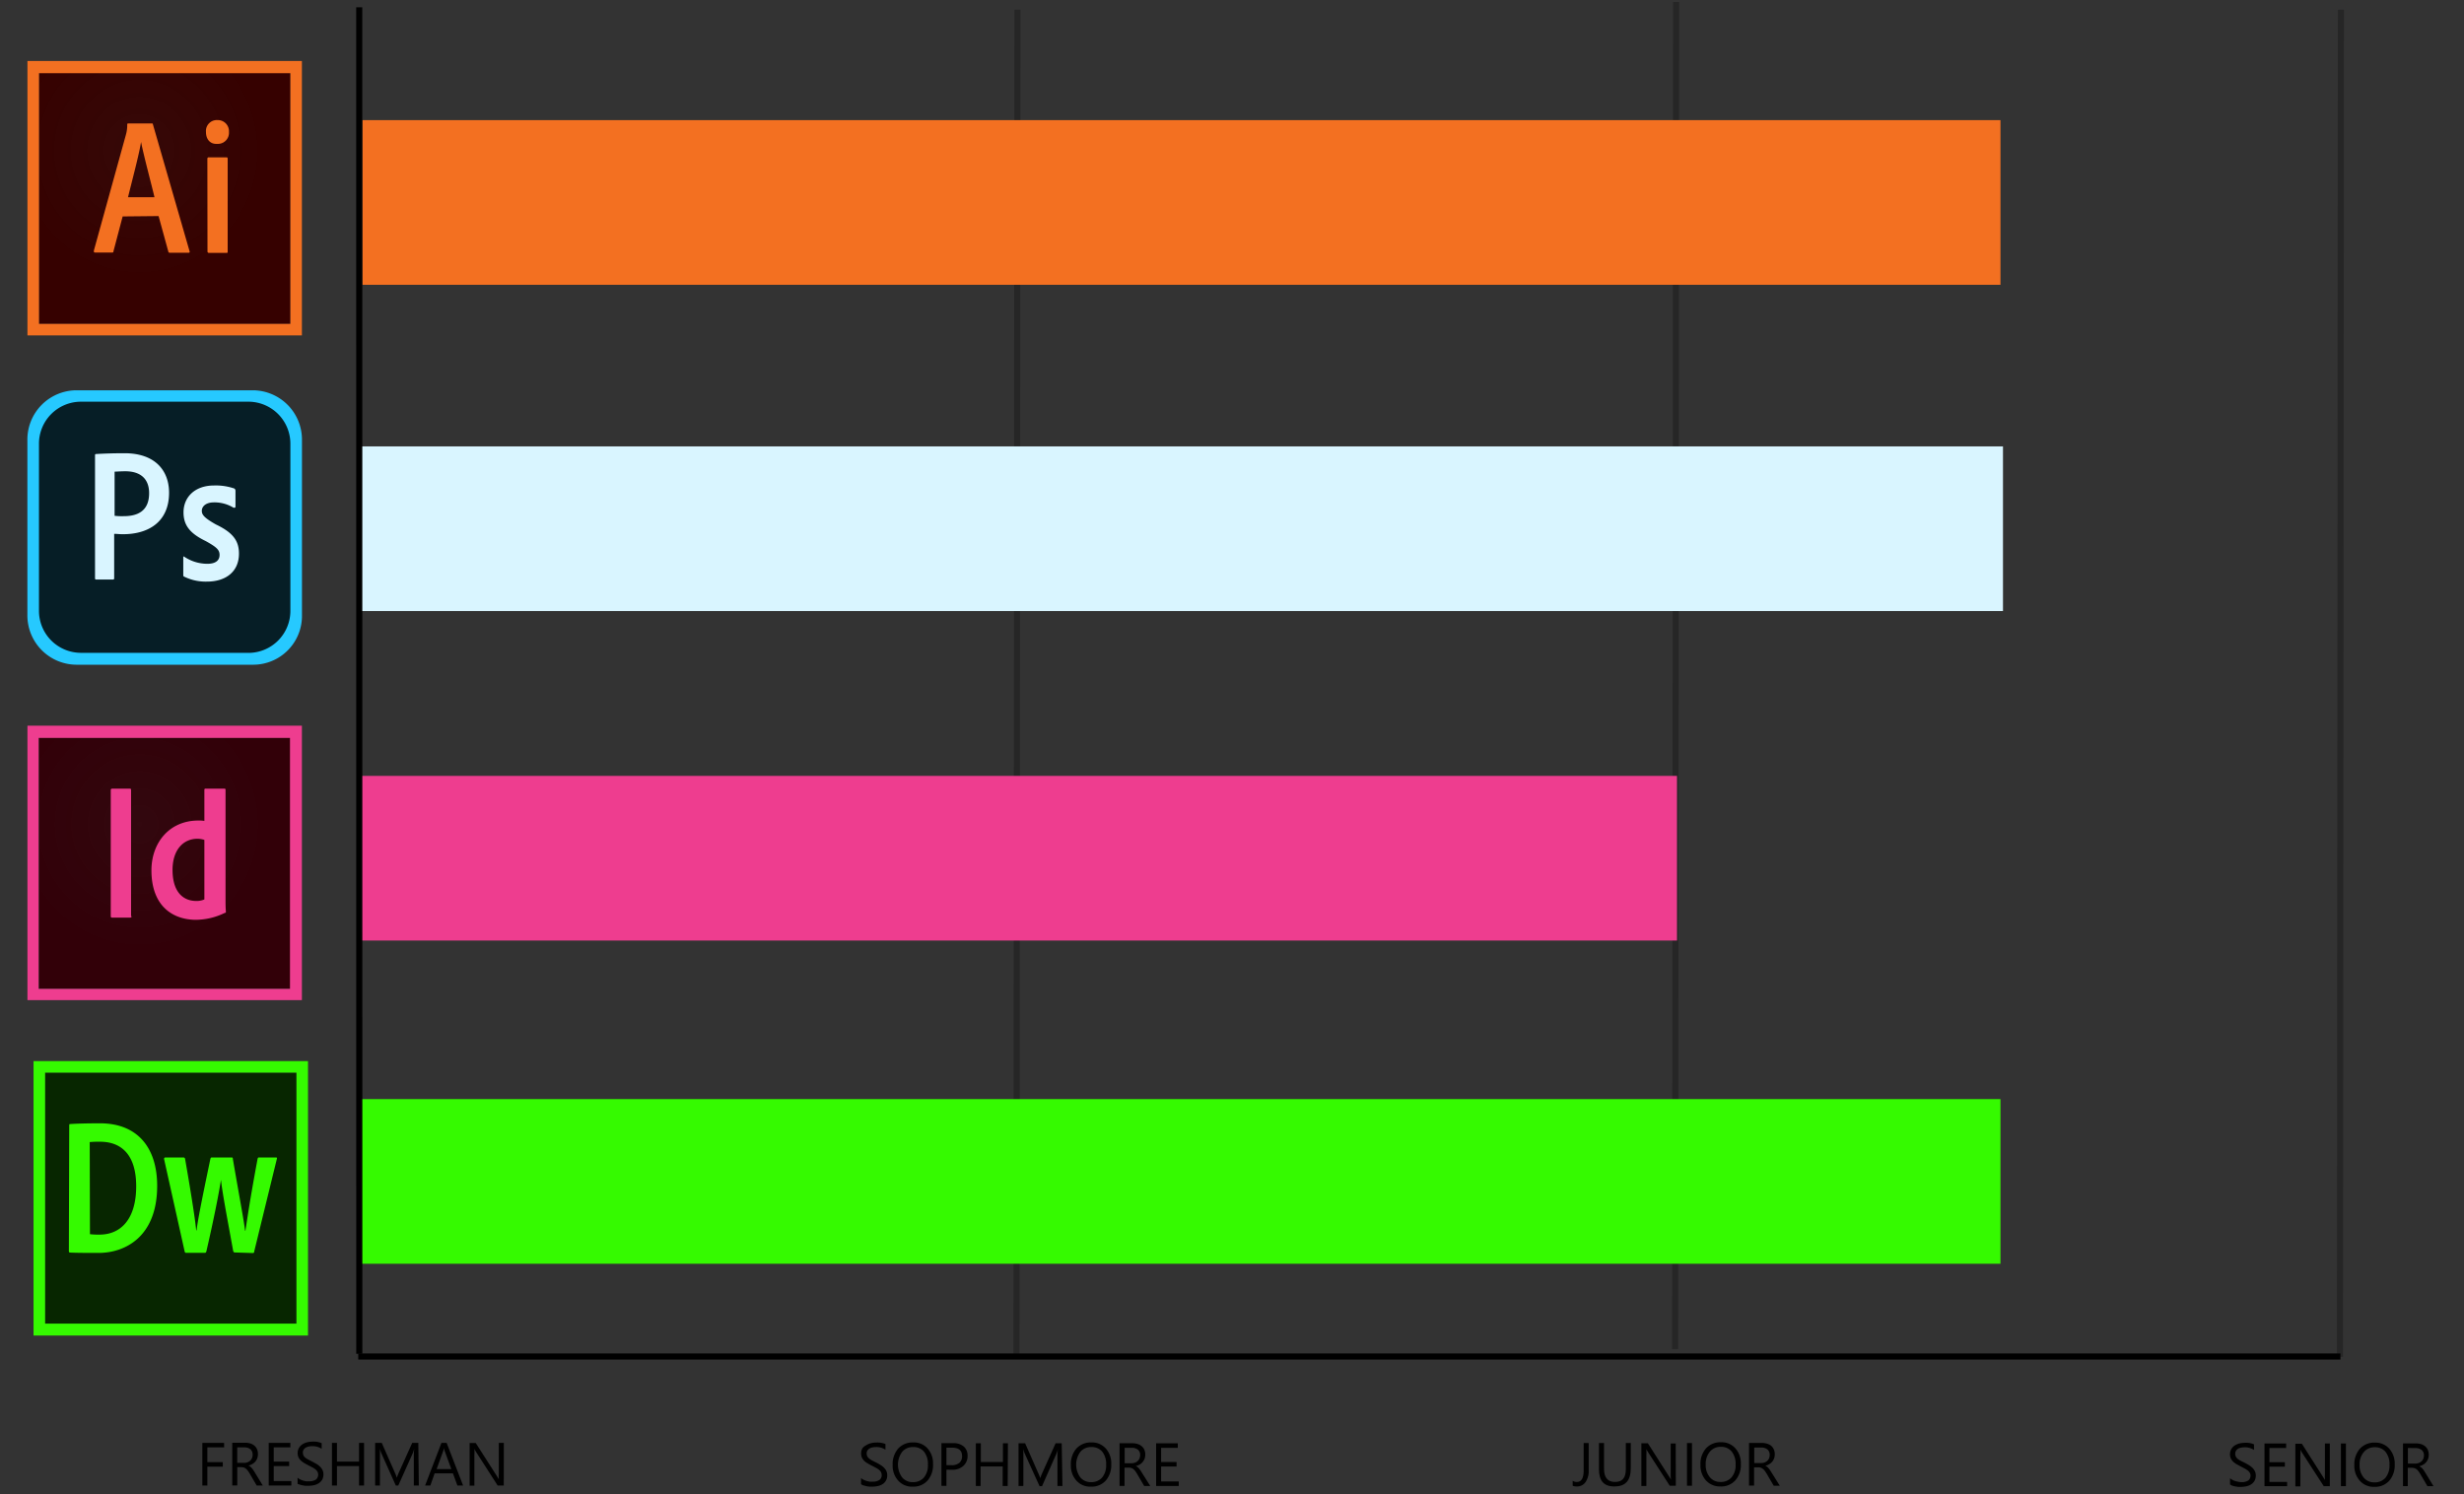 <svg id="Layer_1" data-name="Layer 1" xmlns="http://www.w3.org/2000/svg" xmlns:xlink="http://www.w3.org/1999/xlink" viewBox="0 0 404 245"><rect x="0" y="0" width="404" height="245" fill="#333333" stroke="none"/><defs><style>.cls-1{fill:#072600;}.cls-15,.cls-2{fill:#35fa00;}.cls-2,.cls-4,.cls-7,.cls-9{fill-rule:evenodd;}.cls-3{fill:url(#radial-gradient);}.cls-14,.cls-4{fill:#ee3d8f;}.cls-5{fill:#26c9ff;}.cls-6{fill:#061e26;}.cls-12,.cls-7{fill:#d9f5ff;}.cls-8{fill:url(#radial-gradient-2);}.cls-13,.cls-9{fill:#f37021;}.cls-10{fill:none;stroke:#000;stroke-miterlimit:10;}.cls-11{opacity:0.25;}</style><radialGradient id="radial-gradient" cx="208.98" cy="99.35" r="26.64" gradientTransform="matrix(1.01, 0, 0, -1.03, -188.16, 237.47)" gradientUnits="userSpaceOnUse"><stop offset="0" stop-color="#320008" stop-opacity="0.85"/><stop offset="0.77" stop-color="#320008"/></radialGradient><radialGradient id="radial-gradient-2" cx="23.96" cy="218.31" r="26.89" gradientTransform="matrix(1, 0, 0, -1.03, -1.14, 249.54)" gradientUnits="userSpaceOnUse"><stop offset="0" stop-color="#360100" stop-opacity="0.85"/><stop offset="0.77" stop-color="#360100"/></radialGradient></defs><title>skills-graphic-chart</title><rect class="cls-1" x="7.39" y="175.89" width="41.22" height="41.16"/><path class="cls-2" d="M5.5,174v45h45V174Zm1.89,1.89H48.61v41.16H7.39Z"/><path class="cls-2" d="M11.35,184.57c0-.19,0-.25.19-.25.69-.06,2.77-.12,4.85-.12,6.29,0,9.38,4.15,9.38,10.25,0,8.5-5.42,11-9.57,11-1.57,0-3.84,0-4.72-.06-.13,0-.19-.07-.19-.26Zm3.4,17.81a11.49,11.49,0,0,0,1.58.07c3.46,0,6-2.52,6-7.93s-2.65-7.3-5.92-7.3a15,15,0,0,0-1.7.06Zm23.79,3c-.19,0-.25-.07-.31-.26-.95-5.28-1.7-9.06-2-11.64h0c-.37,2.33-1.13,6.23-2.39,11.71-.06.19-.12.25-.25.25h-3c-.19,0-.25,0-.32-.25L26.9,190.05c0-.13.06-.25.19-.25h3c.12,0,.19.06.25.19,1.2,6.86,1.7,10.38,1.83,11.77h.06c.19-1.64.88-5.1,2.26-11.71.07-.19.07-.25.26-.25H38c.12,0,.18.06.18.25,1.07,6.23,1.83,10.19,2,11.77h.06c.31-2,.69-4.79,2-11.83.07-.13.07-.19.19-.19h2.83c.13,0,.19.06.13.25l-3.71,15.17c0,.19-.07.25-.26.25Z"/><rect class="cls-3" x="6.39" y="120.95" width="41.22" height="41.16"/><path class="cls-4" d="M4.5,119v45h45V119Zm1.83,2H47.55v41.16H6.33Z"/><path class="cls-4" d="M21.56,150.22c0,.19,0,.25-.26.25H18.41c-.19,0-.25-.06-.25-.25V129.57a.23.23,0,0,1,.25-.25H21.3c.13,0,.19.06.19.25v20.65Zm3.27-7.49c0-4.6,3-8.18,7.68-8.18a5.6,5.6,0,0,1,1,.06v-5.1a.17.17,0,0,1,.19-.19h3.09a.17.17,0,0,1,.19.19v18c0,.63,0,1.32.06,2a.17.17,0,0,1-.19.19,11,11,0,0,1-4.91,1.13C27.85,150.72,24.83,148.14,24.83,142.73Zm8.68-5a3.67,3.67,0,0,0-1.13-.19c-2.39,0-4.09,1.89-4.09,5.1,0,3.59,1.7,5.1,3.9,5.1a3.26,3.26,0,0,0,1.32-.25Z"/><path class="cls-5" d="M41.57,109H12.49a8.09,8.09,0,0,1-8-8.18h0V72.18A8.08,8.08,0,0,1,12.43,64H41.51a8.09,8.09,0,0,1,8,8.18h0v28.64A8,8,0,0,1,41.57,109Z"/><path class="cls-6" d="M40.81,107.05H13.19a6.89,6.89,0,0,1-6.8-7V72.87a6.89,6.89,0,0,1,6.8-7H40.81a6.89,6.89,0,0,1,6.8,7v27.19a6.89,6.89,0,0,1-6.8,7Z"/><path class="cls-7" d="M15.58,74.64a.17.17,0,0,1,.19-.19c1.19-.07,2.89-.13,4.65-.13,5,0,7.3,2.83,7.3,6.48,0,4.79-3.39,6.8-7.55,6.8-.69,0-.94-.06-1.45-.06v7.3a.17.17,0,0,1-.19.19H15.77a.17.17,0,0,1-.19-.19Zm3.21,9.94a10.23,10.23,0,0,0,1.51.06c2.14,0,4.15-.75,4.15-3.77,0-2.39-1.45-3.59-3.9-3.59-.76,0-1.45.06-1.76.06Zm16.3-2.2c-1.45,0-2,.75-2,1.38S33.45,84.9,35.4,86c2.9,1.38,3.78,2.76,3.78,4.78,0,3-2.2,4.59-5.23,4.59a8,8,0,0,1-3.77-.82c-.13-.06-.13-.12-.13-.31V91.44c0-.19.07-.25.19-.13A6.79,6.79,0,0,0,34,92.45c1.45,0,2-.63,2-1.45s-.44-1.26-2.26-2.27c-2.58-1.25-3.65-2.58-3.65-4.72,0-2.45,1.82-4.4,5-4.4a9.27,9.27,0,0,1,3.34.5.45.45,0,0,1,.18.38v2.58c0,.13-.06.19-.18.19h-.13a6,6,0,0,0-3.27-.88Z"/><rect class="cls-8" x="6.39" y="11.95" width="41.22" height="41.16"/><path class="cls-9" d="M4.5,10V55h45V10ZM6.39,12H47.61V53.11H6.39Z"/><path class="cls-9" d="M20.11,35.49,18.6,41.22c0,.19-.07.19-.25.19H15.58c-.19,0-.19-.07-.19-.32L20.67,22a5.74,5.74,0,0,0,.19-1.58c0-.12.07-.18.13-.18h3.9c.13,0,.19.06.19.18l6,20.77c.06.13,0,.26-.13.26H27.85c-.13,0-.25-.07-.25-.19L26,35.43Zm5.22-3.15c-.5-2.14-1.76-6.79-2.2-9.06h0c-.38,2.27-1.39,6-2.14,9.06Zm8.44-10.7a1.79,1.79,0,0,1,1.88-1.95,1.83,1.83,0,0,1,1.89,1.95,1.82,1.82,0,0,1-1.95,1.95c-1.07.07-1.82-.69-1.82-1.95ZM34,26.05c0-.13.06-.25.19-.25h2.95c.13,0,.19.06.19.25V41.22c0,.19,0,.25-.19.25H34.27a.23.23,0,0,1-.25-.25Z"/><line class="cls-10" x1="383.74" y1="222.44" x2="58.74" y2="222.44"/><path d="M36.75,237.34H34v2.42h2.53v.74H34v3.1h-.82v-7h3.56Z"/><path d="M43.09,243.6h-1l-1.17-2a4.21,4.21,0,0,0-.32-.47,1.89,1.89,0,0,0-.31-.32.91.91,0,0,0-.34-.17,1.31,1.31,0,0,0-.41-.06H38.9v3h-.82v-7h2.09a2.84,2.84,0,0,1,.84.11,1.91,1.91,0,0,1,.68.35,1.57,1.57,0,0,1,.44.58,1.94,1.94,0,0,1,.16.82,1.78,1.78,0,0,1-.11.67,1.57,1.57,0,0,1-.31.55,1.75,1.75,0,0,1-.49.4,2.17,2.17,0,0,1-.64.27v0a1.8,1.8,0,0,1,.31.17l.24.24a2.49,2.49,0,0,1,.23.31c.08.12.17.25.26.4Zm-4.19-6.26v2.54H40a1.79,1.79,0,0,0,.57-.09,1.68,1.68,0,0,0,.45-.27,1.19,1.19,0,0,0,.3-.43,1.4,1.4,0,0,0,.1-.56,1.12,1.12,0,0,0-.36-.88,1.55,1.55,0,0,0-1-.31Z"/><path d="M47.77,243.6H44.06v-7h3.55v.74H44.88v2.33h2.53v.74H44.88v2.45h2.89Z"/><path d="M48.79,243.32v-1a1.73,1.73,0,0,0,.4.26,2.55,2.55,0,0,0,.48.2,3.52,3.52,0,0,0,.52.12,2.8,2.8,0,0,0,.48,0,1.94,1.94,0,0,0,1.13-.28,1.07,1.07,0,0,0,.25-1.3,1.59,1.59,0,0,0-.35-.39,3.92,3.92,0,0,0-.52-.33l-.64-.33c-.25-.13-.48-.25-.69-.38a3.46,3.46,0,0,1-.55-.42,1.71,1.71,0,0,1-.37-.52,1.79,1.79,0,0,1,.08-1.51,1.82,1.82,0,0,1,.55-.59,2.75,2.75,0,0,1,.78-.34,3.8,3.8,0,0,1,.89-.11,3.37,3.37,0,0,1,1.51.25v.92a2.81,2.81,0,0,0-1.59-.43,2.48,2.48,0,0,0-.54.06,1.71,1.71,0,0,0-.48.18,1.07,1.07,0,0,0-.34.33.83.83,0,0,0-.13.49,1,1,0,0,0,.1.46,1.07,1.07,0,0,0,.29.36,3.33,3.33,0,0,0,.48.31l.65.33.71.39a3.44,3.44,0,0,1,.59.46,1.94,1.94,0,0,1,.4.55,1.52,1.52,0,0,1,.15.69,1.82,1.82,0,0,1-.2.88,1.7,1.7,0,0,1-.55.58,2.44,2.44,0,0,1-.79.33,4.85,4.85,0,0,1-1,.1l-.41,0a4.71,4.71,0,0,1-.5-.08,3.36,3.36,0,0,1-.48-.13A1.54,1.54,0,0,1,48.79,243.32Z"/><path d="M59.69,243.6h-.82v-3.19H55.25v3.19h-.82v-7h.82v3.07h3.62V236.6h.82Z"/><path d="M68.67,243.6h-.82v-4.7c0-.37,0-.82.07-1.36h0a5.27,5.27,0,0,1-.21.68L65.3,243.6h-.4l-2.39-5.34a4.1,4.1,0,0,1-.21-.72h0c0,.28,0,.74,0,1.37v4.69h-.79v-7h1.08l2.15,4.88a5.44,5.44,0,0,1,.32.84h0c.14-.38.25-.67.34-.86l2.19-4.86h1Z"/><path d="M75.93,243.6H75l-.74-2h-3l-.7,2H69.7l2.68-7h.85ZM74,240.9l-1.1-3a3,3,0,0,1-.11-.47h0a3,3,0,0,1-.11.47l-1.09,3Z"/><path d="M82.6,243.6h-1L78,238a2.58,2.58,0,0,1-.22-.44h0a8.39,8.39,0,0,1,0,1v5.06H77v-7H78l3.51,5.49c.14.23.24.38.28.47h0a7.82,7.82,0,0,1,0-1V236.6h.82Z"/><path d="M141.18,243.38v-1a2.13,2.13,0,0,0,.4.26,3.58,3.58,0,0,0,.49.2,4.7,4.7,0,0,0,.51.12,2.74,2.74,0,0,0,.48,0,1.86,1.86,0,0,0,1.13-.28.92.92,0,0,0,.37-.8,1,1,0,0,0-.12-.5,1.5,1.5,0,0,0-.34-.38,2.9,2.9,0,0,0-.52-.33l-.65-.34c-.25-.12-.47-.25-.68-.37a3.15,3.15,0,0,1-.56-.42,2.06,2.06,0,0,1-.37-.52,1.79,1.79,0,0,1-.13-.68,1.64,1.64,0,0,1,.21-.84A1.79,1.79,0,0,1,142,237a2.5,2.5,0,0,1,.78-.34,3.34,3.34,0,0,1,.89-.11,3.55,3.55,0,0,1,1.51.24v.93a2.69,2.69,0,0,0-1.59-.43,3.29,3.29,0,0,0-.54.05,1.46,1.46,0,0,0-.48.19,1,1,0,0,0-.34.32.88.88,0,0,0-.13.49,1,1,0,0,0,.4.82,3.18,3.18,0,0,0,.47.32l.65.33a6.85,6.85,0,0,1,.71.39,3.06,3.06,0,0,1,.59.45,1.89,1.89,0,0,1,.4.55,1.6,1.6,0,0,1,.15.7,1.7,1.7,0,0,1-.2.87,1.64,1.64,0,0,1-.55.59,2.23,2.23,0,0,1-.79.32,4.13,4.13,0,0,1-.95.1l-.41,0a4.13,4.13,0,0,1-.49-.07l-.49-.13A1.52,1.52,0,0,1,141.18,243.38Z"/><path d="M149.64,243.78a3,3,0,0,1-2.38-1,3.63,3.63,0,0,1-.9-2.55,3.9,3.9,0,0,1,.91-2.7,3.2,3.2,0,0,1,2.49-1,3,3,0,0,1,2.34,1,3.65,3.65,0,0,1,.88,2.56,3.86,3.86,0,0,1-.91,2.71A3.12,3.12,0,0,1,149.64,243.78Zm.06-6.49a2.26,2.26,0,0,0-1.79.79,3.55,3.55,0,0,0,0,4.18,2.2,2.2,0,0,0,1.75.78,2.3,2.3,0,0,0,1.82-.75,3.07,3.07,0,0,0,.66-2.1,3.23,3.23,0,0,0-.64-2.15A2.22,2.22,0,0,0,149.7,237.29Z"/><path d="M155.18,241v2.65h-.82v-7h1.92a2.56,2.56,0,0,1,1.74.55,1.92,1.92,0,0,1,.62,1.54,2.13,2.13,0,0,1-.68,1.63,2.61,2.61,0,0,1-1.86.64Zm0-3.61v2.87H156a1.92,1.92,0,0,0,1.3-.39,1.41,1.41,0,0,0,.44-1.1c0-.92-.54-1.38-1.64-1.38Z"/><path d="M165.22,243.67h-.82v-3.2h-3.62v3.2H160v-7h.82v3.07h3.62v-3.07h.82Z"/><path d="M174.2,243.67h-.82V239c0-.37,0-.83.07-1.36h0a4.57,4.57,0,0,1-.21.67l-2.39,5.39h-.4L168,238.32a3.7,3.7,0,0,1-.21-.71h0c0,.28,0,.73,0,1.37v4.69h-.79v-7h1.08l2.15,4.89a4.55,4.55,0,0,1,.32.84h0c.14-.39.26-.68.34-.86l2.19-4.87h1Z"/><path d="M178.86,243.78a3,3,0,0,1-2.38-1,3.63,3.63,0,0,1-.9-2.55,3.85,3.85,0,0,1,.91-2.7,3.2,3.2,0,0,1,2.49-1,3,3,0,0,1,2.33,1,3.61,3.61,0,0,1,.89,2.56,3.86,3.86,0,0,1-.91,2.71A3.12,3.12,0,0,1,178.86,243.78Zm.06-6.49a2.25,2.25,0,0,0-1.79.79,3.55,3.55,0,0,0,0,4.18,2.2,2.2,0,0,0,1.75.78,2.32,2.32,0,0,0,1.82-.75,3.07,3.07,0,0,0,.66-2.1,3.23,3.23,0,0,0-.64-2.15A2.22,2.22,0,0,0,178.92,237.29Z"/><path d="M188.6,243.67h-1l-1.17-2a4,4,0,0,0-.31-.46,1.9,1.9,0,0,0-.31-.32,1.16,1.16,0,0,0-.35-.18,1.64,1.64,0,0,0-.41-.05h-.67v3h-.82v-7h2.09a2.91,2.91,0,0,1,.85.12,1.79,1.79,0,0,1,.67.35,1.62,1.62,0,0,1,.45.58,2.14,2.14,0,0,1,.05,1.49,1.84,1.84,0,0,1-.32.54,1.74,1.74,0,0,1-.48.41,2.52,2.52,0,0,1-.65.26v0a1.33,1.33,0,0,1,.31.18,1.88,1.88,0,0,1,.25.24c.07.09.15.19.23.31l.25.4Zm-4.2-6.26v2.53h1.11a1.7,1.7,0,0,0,.57-.09,1.2,1.2,0,0,0,.45-.27,1.08,1.08,0,0,0,.3-.42,1.47,1.47,0,0,0,.11-.56,1.08,1.08,0,0,0-.37-.88,1.55,1.55,0,0,0-1-.31Z"/><path d="M193.27,243.67h-3.71v-7h3.55v.75h-2.73v2.32h2.53v.74h-2.53v2.45h2.89Z"/><path d="M260.48,241.12a3.15,3.15,0,0,1-.53,1.94,1.68,1.68,0,0,1-1.41.69,1.66,1.66,0,0,1-.68-.12v-.81a1.15,1.15,0,0,0,.69.19c.74,0,1.11-.63,1.11-1.88v-4.5h.82Z"/><path d="M267.38,240.8c0,2-.89,2.95-2.67,2.95s-2.54-.95-2.54-2.84v-4.28H263v4.23c0,1.43.6,2.15,1.81,2.15s1.76-.69,1.76-2.08v-4.3h.82Z"/><path d="M274.77,243.63h-1l-3.6-5.58a2.64,2.64,0,0,1-.23-.44h0a9.35,9.35,0,0,1,0,1v5.06h-.82v-7h1.07l3.5,5.49c.15.23.25.39.29.47h0a6.29,6.29,0,0,1-.05-1v-4.93h.82Z"/><path d="M277.42,243.63h-.82v-7h.82Z"/><path d="M282.09,243.75a3.11,3.11,0,0,1-2.39-1,3.69,3.69,0,0,1-.89-2.56,3.85,3.85,0,0,1,.91-2.69,3.2,3.2,0,0,1,2.49-1,3,3,0,0,1,2.33,1,3.65,3.65,0,0,1,.89,2.55,3.83,3.83,0,0,1-.91,2.71A3.12,3.12,0,0,1,282.09,243.75Zm.06-6.5a2.27,2.27,0,0,0-1.8.8,3.13,3.13,0,0,0-.68,2.09,3.08,3.08,0,0,0,.67,2.08,2.18,2.18,0,0,0,1.75.79,2.28,2.28,0,0,0,1.81-.75,3,3,0,0,0,.67-2.1,3.23,3.23,0,0,0-.65-2.15A2.22,2.22,0,0,0,282.15,237.25Z"/><path d="M291.82,243.63h-1l-1.17-2a5.41,5.41,0,0,0-.32-.47,1.51,1.51,0,0,0-.31-.31,1.11,1.11,0,0,0-.34-.18,1.31,1.31,0,0,0-.41-.06h-.67v3h-.83v-7h2.09a2.86,2.86,0,0,1,.85.12,1.89,1.89,0,0,1,.68.34,1.63,1.63,0,0,1,.44.59,1.88,1.88,0,0,1,.16.82,1.85,1.85,0,0,1-.11.67,1.62,1.62,0,0,1-.31.54,1.78,1.78,0,0,1-.49.41,2.45,2.45,0,0,1-.64.26v0a1.33,1.33,0,0,1,.31.18,1.7,1.7,0,0,1,.24.23,3.55,3.55,0,0,1,.23.31c.08.12.17.25.26.41Zm-4.19-6.26v2.54h1.11a1.79,1.79,0,0,0,.57-.09,1.29,1.29,0,0,0,.45-.27,1.15,1.15,0,0,0,.3-.42,1.48,1.48,0,0,0,.1-.57,1.1,1.1,0,0,0-.36-.87,1.55,1.55,0,0,0-1.05-.32Z"/><path d="M365.64,243.41v-1a2.13,2.13,0,0,0,.4.26,2.39,2.39,0,0,0,.49.2,4.7,4.7,0,0,0,.51.12,2.8,2.8,0,0,0,.48.05,1.94,1.94,0,0,0,1.13-.28A1,1,0,0,0,369,242a.94.94,0,0,0-.12-.49,1.41,1.41,0,0,0-.35-.39,3.92,3.92,0,0,0-.52-.33l-.64-.33-.69-.38a3.46,3.46,0,0,1-.55-.42,1.9,1.9,0,0,1-.37-.52,1.79,1.79,0,0,1,.08-1.51,1.82,1.82,0,0,1,.55-.59,2.75,2.75,0,0,1,.78-.34,3.8,3.8,0,0,1,.89-.11,3.37,3.37,0,0,1,1.51.25v.92a2.69,2.69,0,0,0-1.59-.43,2.48,2.48,0,0,0-.54.06,1.26,1.26,0,0,0-.48.18,1,1,0,0,0-.34.33.82.82,0,0,0-.13.48,1,1,0,0,0,.1.47,1.21,1.21,0,0,0,.29.36,3.33,3.33,0,0,0,.48.31l.65.33a6.85,6.85,0,0,1,.71.39,4,4,0,0,1,.59.45,2,2,0,0,1,.4.56,1.52,1.52,0,0,1,.15.69,1.74,1.74,0,0,1-.2.88,1.79,1.79,0,0,1-.55.58,2.23,2.23,0,0,1-.79.32,4.19,4.19,0,0,1-.95.1,3.18,3.18,0,0,1-.41,0l-.5-.08a3.36,3.36,0,0,1-.48-.13A1.21,1.21,0,0,1,365.64,243.41Z"/><path d="M375,243.7h-3.71v-7h3.55v.74H372.1v2.33h2.53v.73H372.1V243H375Z"/><path d="M382,243.7h-1l-3.61-5.58a2.58,2.58,0,0,1-.22-.44h0a8.39,8.39,0,0,1,0,1v5.06h-.82v-7h1.06l3.51,5.49c.14.23.24.38.28.47h0a7.82,7.82,0,0,1,0-1V236.7H382Z"/><path d="M384.64,243.7h-.82v-7h.82Z"/><path d="M389.3,243.81a3,3,0,0,1-2.38-1,3.61,3.61,0,0,1-.9-2.55,3.85,3.85,0,0,1,.91-2.7,3.2,3.2,0,0,1,2.49-1,3,3,0,0,1,2.33,1,3.65,3.65,0,0,1,.89,2.56,3.86,3.86,0,0,1-.91,2.71A3.12,3.12,0,0,1,389.3,243.81Zm.06-6.49a2.25,2.25,0,0,0-1.79.8,3.06,3.06,0,0,0-.69,2.09,3.1,3.1,0,0,0,.67,2.08,2.21,2.21,0,0,0,1.75.79,2.32,2.32,0,0,0,1.82-.75,3.12,3.12,0,0,0,.66-2.11,3.2,3.2,0,0,0-.64-2.14A2.2,2.2,0,0,0,389.36,237.32Z"/><path d="M399,243.7h-1l-1.17-2a5.2,5.2,0,0,0-.31-.46,1.9,1.9,0,0,0-.31-.32,1,1,0,0,0-.35-.17,1.27,1.27,0,0,0-.41-.06h-.67v3H394v-7h2.09a2.91,2.91,0,0,1,.85.11,2,2,0,0,1,.67.35,1.71,1.71,0,0,1,.45.58,2.1,2.1,0,0,1,.16.82,2,2,0,0,1-.11.67,1.77,1.77,0,0,1-.32.55,1.71,1.71,0,0,1-.48.4,2.54,2.54,0,0,1-.65.27h0l.31.18a1.88,1.88,0,0,1,.25.24c.07.09.15.19.23.31l.25.4Zm-4.2-6.26V240H396a1.48,1.48,0,0,0,.57-.1,1.24,1.24,0,0,0,.45-.26,1.19,1.19,0,0,0,.3-.43,1.4,1.4,0,0,0,.11-.56,1.08,1.08,0,0,0-.37-.88,1.55,1.55,0,0,0-1.05-.31Z"/><g class="cls-11"><line class="cls-10" x1="166.82" y1="1.59" x2="166.66" y2="222.5"/><line class="cls-10" x1="274.82" y1="0.32" x2="274.66" y2="221.22"/><line class="cls-10" x1="383.82" y1="1.59" x2="383.66" y2="222.5"/></g><rect class="cls-12" x="58.9" y="73.2" width="269.51" height="27"/><rect class="cls-13" x="59.4" y="19.7" width="268.6" height="27"/><rect class="cls-14" x="58.62" y="127.23" width="216.34" height="27"/><rect class="cls-15" x="58.62" y="180.23" width="269.38" height="27"/><line class="cls-10" x1="58.9" y1="1.2" x2="58.91" y2="222"/></svg>